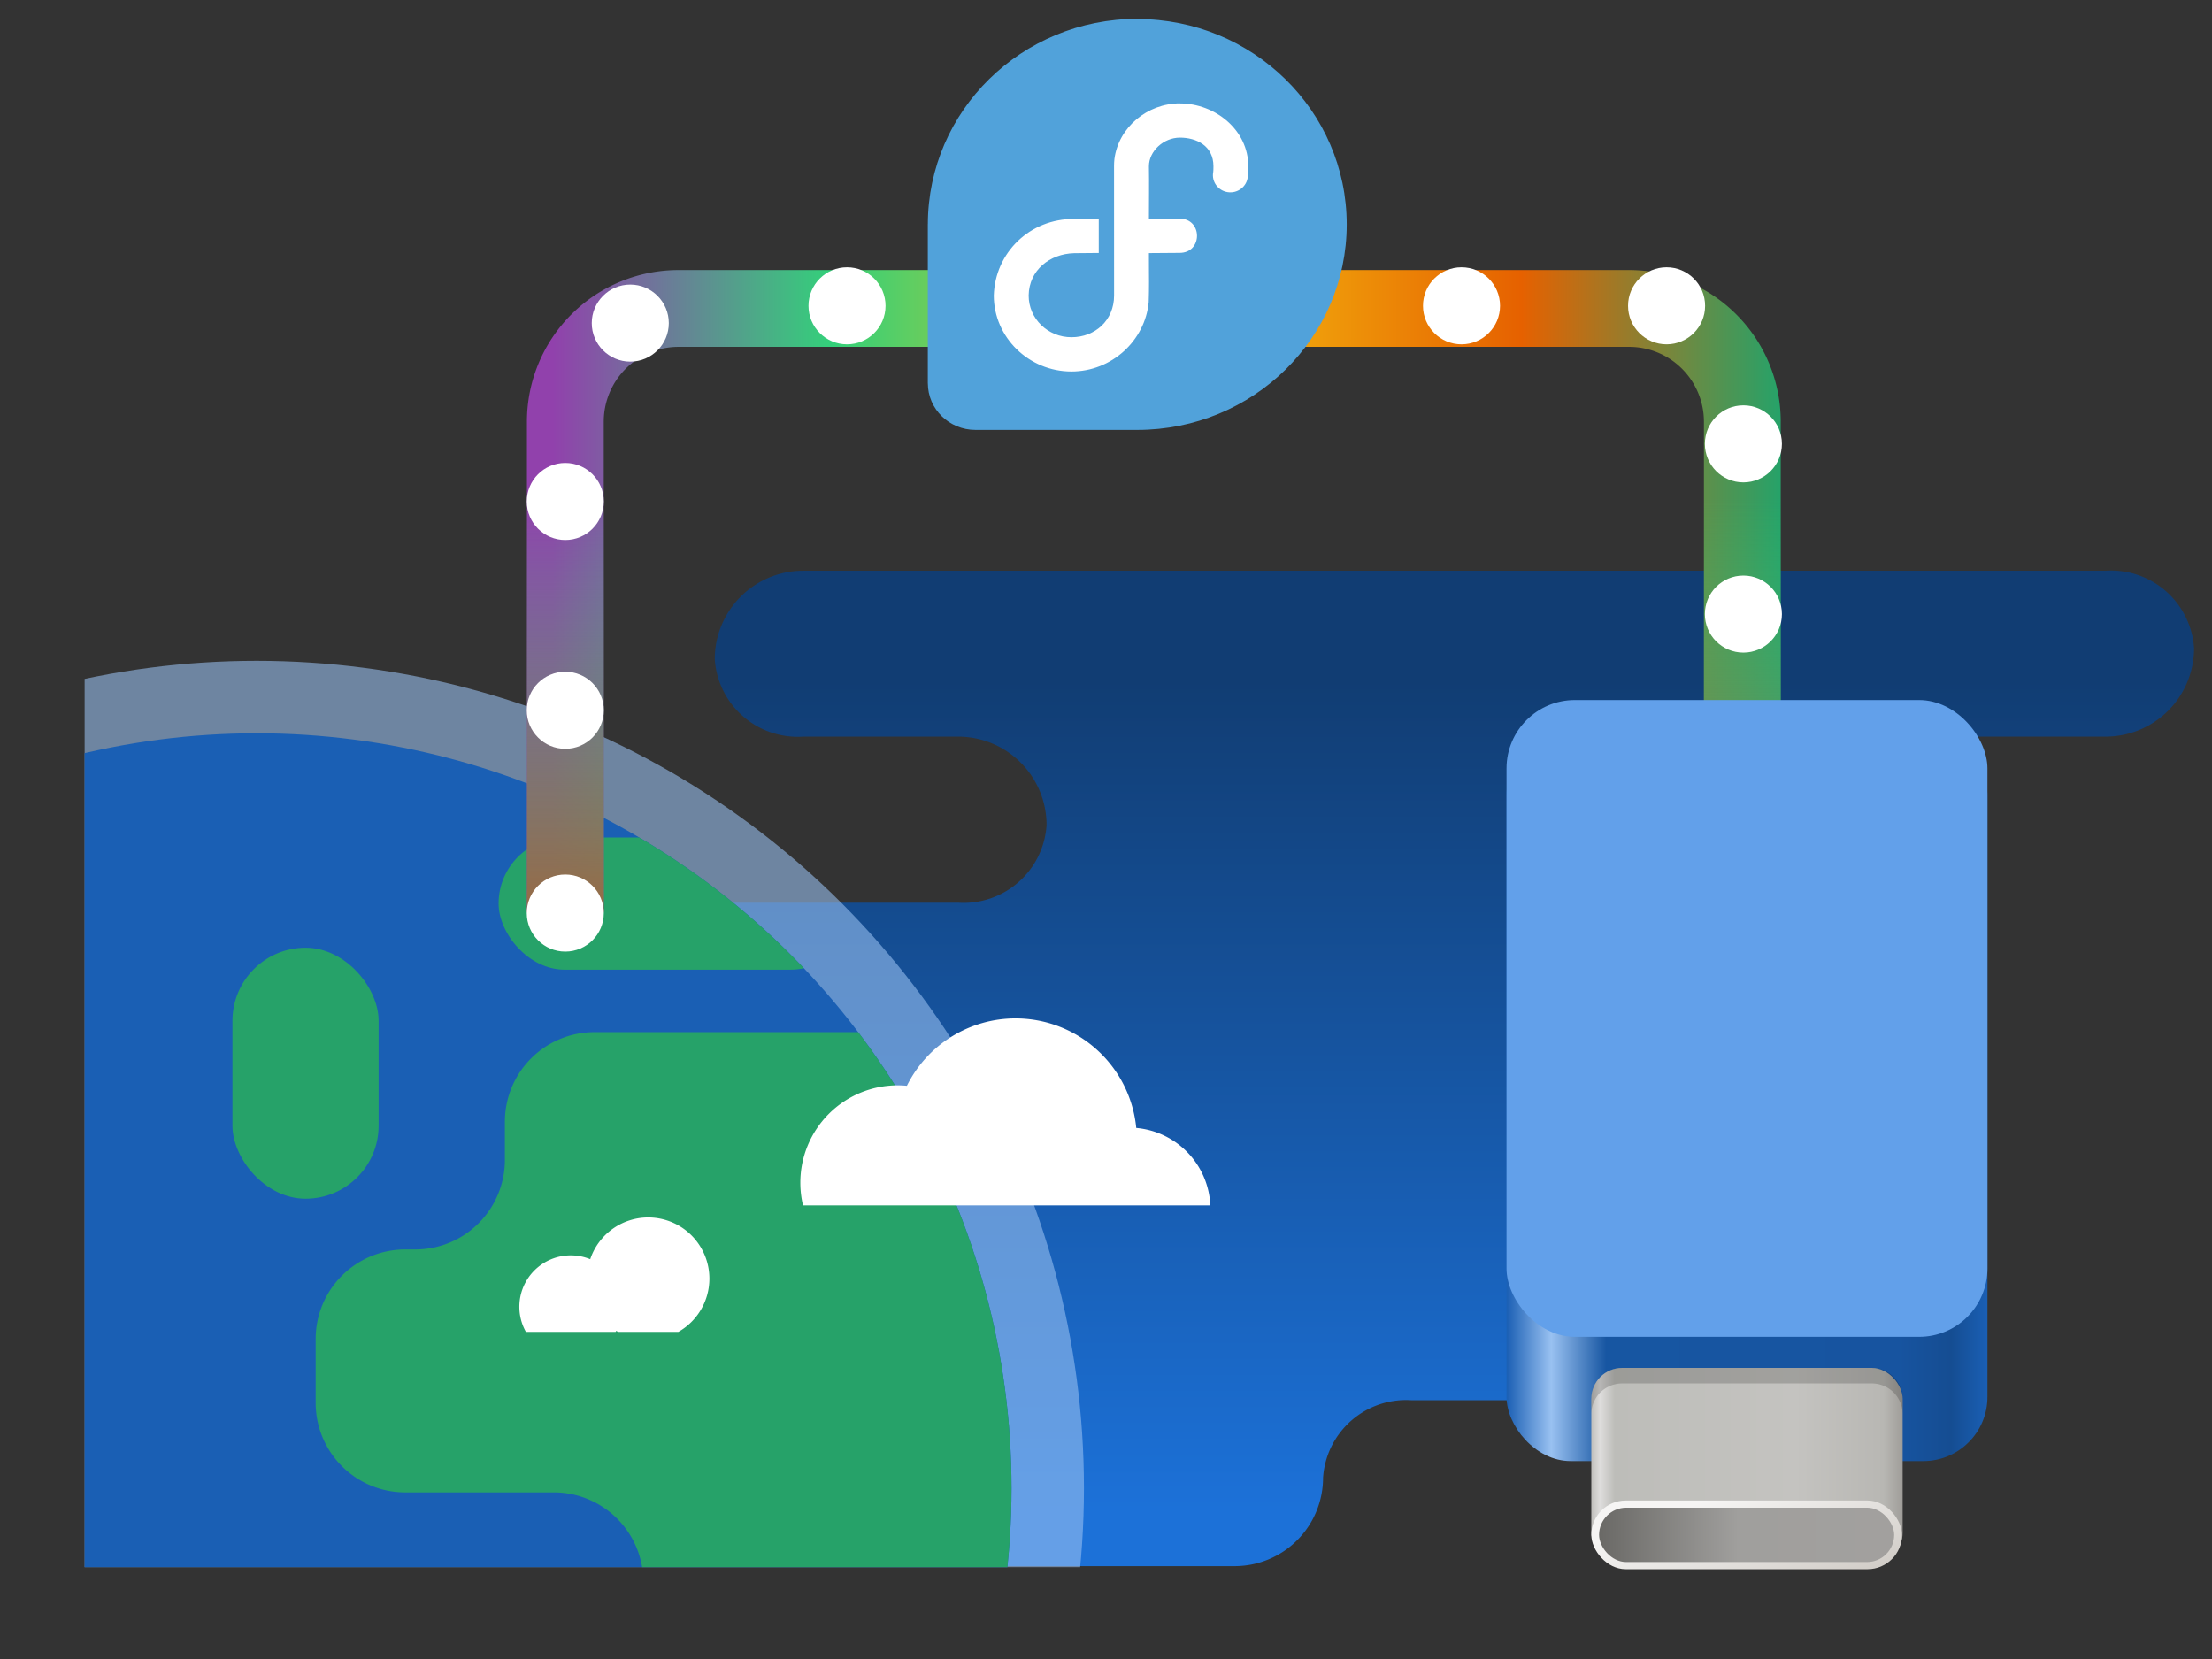 <svg height="600" width="800" xmlns:xlink="http://www.w3.org/1999/xlink" xmlns="http://www.w3.org/2000/svg"><rect width="100%" height="100%" fill="#333333" stroke="none"/><defs><linearGradient id="f"><stop style="stop-color:#1a5fb4;stop-opacity:1" offset="0"/><stop style="stop-color:#99c1f1;stop-opacity:1" offset=".093"/><stop style="stop-color:#1756a2;stop-opacity:1" offset=".207"/><stop style="stop-color:#1754a0;stop-opacity:1" offset=".815"/><stop style="stop-color:#154d92;stop-opacity:1" offset=".924"/><stop style="stop-color:#1a5fb4;stop-opacity:1" offset="1"/></linearGradient><linearGradient id="b"><stop style="stop-color:#986a44;stop-opacity:1" offset="0"/><stop style="stop-color:#33d17a;stop-opacity:0" offset="1"/></linearGradient><linearGradient xlink:href="#a" id="k" x1="1480" y1="-2143.216" x2="1719.727" y2="-2143.216" gradientUnits="userSpaceOnUse" gradientTransform="translate(0 -64.796)"/><linearGradient id="a"><stop style="stop-color:#9141ac;stop-opacity:1" offset="0"/><stop style="stop-color:#33d17a;stop-opacity:1" offset=".228"/><stop style="stop-color:#f5c211;stop-opacity:1" offset=".511"/><stop style="stop-color:#e66100;stop-opacity:1" offset=".789"/><stop style="stop-color:#26a269;stop-opacity:1" offset="1"/></linearGradient><linearGradient xlink:href="#b" id="l" gradientUnits="userSpaceOnUse" gradientTransform="translate(0 -64.796)" x1="1485.487" y1="-2061.475" x2="1485.487" y2="-2142.47"/><linearGradient gradientTransform="matrix(1.517 0 0 1.517 1644.085 -2438.92)" y2="281" x2="66.088" y1="281" x1="26" gradientUnits="userSpaceOnUse" id="n" xlink:href="#c"/><linearGradient id="c"><stop offset="0" style="stop-color:#c0bfbc;stop-opacity:1"/><stop style="stop-color:#dedddc;stop-opacity:1" offset=".028"/><stop style="stop-color:#bdbdb9;stop-opacity:1" offset=".075"/><stop offset=".655" style="stop-color:#c4c3c0;stop-opacity:1"/><stop style="stop-color:#b8b7b3;stop-opacity:1" offset=".939"/><stop offset="1" style="stop-color:#9f9d99;stop-opacity:1"/></linearGradient><linearGradient y2="304.634" x2="46.643" y1="287.079" x1="40.279" gradientTransform="matrix(1.517 0 0 1.517 1644.085 -2444.986)" gradientUnits="userSpaceOnUse" id="o" xlink:href="#d"/><linearGradient id="d"><stop style="stop-color:#f6f5f4;stop-opacity:1" offset="0"/><stop style="stop-color:#cbc6c0;stop-opacity:1" offset="1"/></linearGradient><linearGradient y2="291.5" x2="65" y1="291.5" x1="27" gradientTransform="matrix(1.517 0 0 1.517 1644.085 -2444.986)" gradientUnits="userSpaceOnUse" id="p" xlink:href="#e"/><linearGradient id="e"><stop offset="0" style="stop-color:#6a6966;stop-opacity:1"/><stop style="stop-color:#a09f9d;stop-opacity:1" offset=".471"/><stop offset="1" style="stop-color:#a2a09e;stop-opacity:1"/></linearGradient><linearGradient xlink:href="#f" id="m" x1="1666.955" y1="-2041.591" x2="1760.87" y2="-2041.591" gradientUnits="userSpaceOnUse"/><linearGradient xlink:href="#g" id="h" x1="460" y1="550" x2="460" y2="250" gradientUnits="userSpaceOnUse" gradientTransform="matrix(.54 0 0 .54 1371.258 -2306.458)"/><linearGradient id="g"><stop style="stop-color:#1c71d8;stop-opacity:1" offset="0"/><stop style="stop-color:#113d73;stop-opacity:1" offset="1"/></linearGradient><clipPath clipPathUnits="userSpaceOnUse" id="i"><rect style="fill:#9141ac;fill-opacity:1;stroke:none;stroke-width:30;stroke-linecap:round;stroke-linejoin:round;stroke-miterlimit:4;stroke-dasharray:none;stroke-opacity:.482;stop-color:#000" width="443.742" height="423.922" x="2.836" y="361.125" rx="0" ry="0"/></clipPath><clipPath clipPathUnits="userSpaceOnUse" id="j"><circle style="display:inline;fill:#9141ac;fill-opacity:1;stroke:none;stroke-width:30;stroke-linecap:round;stroke-linejoin:round;stroke-miterlimit:4;stroke-dasharray:none;stroke-opacity:.482;stop-color:#000" cx="60.445" cy="758.586" r="252.859"/></clipPath></defs><g transform="matrix(1.852 0 0 1.852 -2541.073 4267.785)"><path style="fill:url(#h);fill-opacity:1;stroke-width:4.499;-inkscape-stroke:none;stop-color:#000" d="M1511.65-2175.688a16.235 16.235 0 0 0 17.278 15.12h30.238a17.279 17.279 0 0 1 17.28 17.278 16.25 16.25 0 0 1-17.28 15.153h-77.377a17.279 17.279 0 0 0-17.279 17.279 16.235 16.235 0 0 0 17.279 15.12h1.782a17.279 17.279 0 0 1 17.28 17.279 16.219 16.219 0 0 0 17.278 15.084h8.64a17.279 17.279 0 0 1 17.278 17.28 13.138 13.138 0 0 1-10.799 15.118v32.398h79.915a17.279 17.279 0 0 0 17.28-17.279 16.235 16.235 0 0 1 17.278-15.119h84.235a17.279 17.279 0 0 0 17.279-17.279 16.235 16.235 0 0 0-17.28-15.119h-8.639a17.279 17.279 0 0 1-17.279-17.279 16.219 16.219 0 0 1 17.28-15.084h16.738a17.279 17.279 0 0 0 17.28-17.279 16.235 16.235 0 0 0-17.28-15.12h-54.536a17.279 17.279 0 0 1-17.28-17.279 16.25 16.25 0 0 1 17.28-15.153h97.734a17.279 17.279 0 0 0 17.279-17.279 16.235 16.235 0 0 0-17.28-15.119h-254.324a17.279 17.279 0 0 0-17.278 17.28z"/><g clip-path="url(#i)" transform="matrix(.583 0 0 .583 1386.942 -2456.06)" style="display:inline"><circle style="fill:#99c1f1;fill-opacity:.581;stroke:none;stroke-width:30;stroke-linecap:round;stroke-linejoin:round;stroke-miterlimit:4;stroke-dasharray:none;stroke-opacity:.482;stop-color:#000" cx="60.445" cy="758.586" r="277.127"/><g clip-path="url(#j)"><circle style="fill:#1a5fb4;fill-opacity:1;stroke:none;stroke-width:30;stroke-linecap:round;stroke-linejoin:round;stroke-miterlimit:4;stroke-dasharray:none;stroke-opacity:.482;stop-color:#000" cx="60.445" cy="758.586" r="252.859"/><path style="fill:#26a269;fill-opacity:1;stroke:none;stroke-width:30;stroke-linecap:round;stroke-linejoin:round;stroke-miterlimit:4;stroke-dasharray:none;stroke-opacity:.482;stop-color:#000" d="M143.604 635.834v12.787a30 30 135 0 1-30 30h-3.381a30 30 135 0 0-30 30v21.38a30 30 45 0 0 30 30h49.771a30 30 45 0 1 30 30 22.292 22.292 17.9 0 0 30 9.69h74.567a30 30 135 0 0 30-30V635.834a30 30 45 0 0-30-30H173.604a30 30 135 0 0-30 30z"/><rect style="fill:#26a269;fill-opacity:1;stroke:none;stroke-width:30;stroke-linecap:round;stroke-linejoin:round;stroke-miterlimit:4;stroke-dasharray:none;stroke-opacity:.482;stop-color:#000" width="48.962" height="84.074" x="52.351" y="577.554" rx="24.481" ry="24.481"/><rect style="fill:#26a269;fill-opacity:1;stroke:none;stroke-width:30;stroke-linecap:round;stroke-linejoin:round;stroke-miterlimit:4;stroke-dasharray:none;stroke-opacity:.482;stop-color:#000" width="119.844" height="44.28" x="141.501" y="540.627" rx="22.14" ry="22.14"/></g><path style="fill:#fff;fill-opacity:1;stroke:none;stroke-width:30;stroke-linecap:round;stroke-linejoin:round;stroke-miterlimit:4;stroke-dasharray:none;stroke-opacity:.482;stop-color:#000" d="M314.623 601.228a40.625 40.625 0 0 0-36.363 22.576 32.599 32.599 0 0 0-3.09-.148 32.599 32.599 0 0 0-32.6 32.6 32.599 32.599 0 0 0 .9 7.61h136.434a27.262 27.262 0 0 0-24.814-25.949 40.625 40.625 0 0 0-40.434-36.69 40.625 40.625 0 0 0-.033 0zM191.617 667.906a20.492 20.492 0 0 0-19.428 13.979 17.222 17.222 0 0 0-6.513-1.281 17.222 17.222 0 0 0-17.223 17.222 17.222 17.222 0 0 0 2.192 8.408h30.058a17.222 17.222 0 0 0 .201-.367 20.492 20.492 0 0 0 .623.367h20.176a20.492 20.492 0 0 0 10.406-17.836 20.492 20.492 0 0 0-20.492-20.492z"/></g><path style="fill:none;fill-opacity:1;stroke:url(#k);stroke-width:15;stroke-linecap:butt;stroke-linejoin:miter;stroke-miterlimit:4;stroke-dasharray:none;stroke-opacity:1" d="M1482.469-2126.271v-95.807a22.105 22.105 135 0 1 22.105-22.106h185.637a22.105 22.105 45 0 1 22.105 22.106v90.407"/><path style="fill:none;fill-opacity:1;stroke:url(#l);stroke-width:15;stroke-linecap:butt;stroke-linejoin:miter;stroke-miterlimit:4;stroke-dasharray:none;stroke-opacity:1" d="M1482.469-2126.271v-93.497a22.105 22.105 135 0 1 22.105-22.106h185.637a22.105 22.105 45 0 1 22.105 22.105v88.098"/><g transform="translate(-.689 -1.768)"><rect ry="12.532" rx="12.532" y="-2159.88" x="1666.955" height="142.553" width="93.915" style="display:inline;fill:url(#m);fill-opacity:1;stroke-width:5.629;enable-background:new;stop-color:#000"/><rect style="display:inline;vector-effect:none;fill:url(#n);fill-opacity:1;stroke:none;stroke-width:9.099;stroke-linecap:butt;stroke-linejoin:miter;stroke-miterlimit:4;stroke-dasharray:none;stroke-dashoffset:0;stroke-opacity:1;marker:none;marker-start:none;marker-mid:none;marker-end:none;paint-order:normal;enable-background:new" width="60.795" height="38.228" x="1683.515" y="-2035.525" rx="6.032" ry="6.032"/><rect style="display:inline;vector-effect:none;fill:url(#o);fill-opacity:1;stroke:none;stroke-width:9.099;stroke-linecap:butt;stroke-linejoin:miter;stroke-miterlimit:4;stroke-dasharray:none;stroke-dashoffset:0;stroke-opacity:1;marker:none;marker-start:none;marker-mid:none;marker-end:none;paint-order:normal;enable-background:new" width="60.661" height="13.409" x="1683.515" y="-2009.624" rx="6.705" ry="6.705"/><rect ry="5.308" rx="5.308" y="-2008.227" x="1685.032" height="10.616" width="57.628" style="display:inline;vector-effect:none;fill:url(#p);fill-opacity:1;stroke:none;stroke-width:9.099;stroke-linecap:butt;stroke-linejoin:miter;stroke-miterlimit:4;stroke-dasharray:none;stroke-dashoffset:0;stroke-opacity:1;marker:none;marker-start:none;marker-mid:none;marker-end:none;paint-order:normal;enable-background:new"/><path style="display:inline;vector-effect:none;fill:#000;fill-opacity:.177;stroke:none;stroke-width:9.099;stroke-linecap:butt;stroke-linejoin:miter;stroke-miterlimit:4;stroke-dasharray:none;stroke-dashoffset:0;stroke-opacity:1;marker:none;marker-start:none;marker-mid:none;marker-end:none;paint-order:normal;enable-background:new" d="M1689.545-2035.525a6.016 6.016 0 0 0-6.03 6.03v3.034a6.016 6.016 0 0 1 6.03-6.03h48.734a6.016 6.016 0 0 1 6.03 6.03v-3.033a6.016 6.016 0 0 0-6.03-6.03z"/><rect style="display:inline;fill:#62a0ea;fill-opacity:1;stroke-width:5.258;enable-background:new;stop-color:#000" width="93.915" height="124.355" x="1666.955" y="-2165.946" rx="13.352" ry="13.352"/></g><circle style="fill:#fff;fill-opacity:1;stroke:none;stroke-width:15;stroke-linejoin:round;stroke-miterlimit:4;stroke-dasharray:none;stop-color:#000" cx="1482.458" cy="-2126.115" r="7.523"/><circle style="fill:#fff;fill-opacity:1;stroke:none;stroke-width:15;stroke-linejoin:round;stroke-miterlimit:4;stroke-dasharray:none;stop-color:#000" cx="1482.458" cy="-2206.49" r="7.523"/><circle style="fill:#fff;fill-opacity:1;stroke:none;stroke-width:15;stroke-linejoin:round;stroke-miterlimit:4;stroke-dasharray:none;stop-color:#000" cx="1495.152" cy="-2241.324" r="7.523"/><circle style="fill:#fff;fill-opacity:1;stroke:none;stroke-width:15;stroke-linejoin:round;stroke-miterlimit:4;stroke-dasharray:none;stop-color:#000" cx="1537.477" cy="-2244.701" r="7.523"/><circle style="fill:#fff;fill-opacity:1;stroke:none;stroke-width:15;stroke-linejoin:round;stroke-miterlimit:4;stroke-dasharray:none;stop-color:#000" cx="1577.523" cy="-2244.701" r="7.523"/><circle style="fill:#fff;fill-opacity:1;stroke:none;stroke-width:15;stroke-linejoin:round;stroke-miterlimit:4;stroke-dasharray:none;stop-color:#000" cx="1617.523" cy="-2244.701" r="7.523"/><circle style="fill:#fff;fill-opacity:1;stroke:none;stroke-width:15;stroke-linejoin:round;stroke-miterlimit:4;stroke-dasharray:none;stop-color:#000" cx="1657.477" cy="-2244.701" r="7.523"/><circle style="fill:#fff;fill-opacity:1;stroke:none;stroke-width:15;stroke-linejoin:round;stroke-miterlimit:4;stroke-dasharray:none;stop-color:#000" cx="1697.523" cy="-2244.701" r="7.523"/><circle style="fill:#fff;fill-opacity:1;stroke:none;stroke-width:15;stroke-linejoin:round;stroke-miterlimit:4;stroke-dasharray:none;stop-color:#000" cx="1712.523" cy="-2217.744" r="7.523"/><circle style="fill:#fff;fill-opacity:1;stroke:none;stroke-width:15;stroke-linejoin:round;stroke-miterlimit:4;stroke-dasharray:none;stop-color:#000" cx="1712.523" cy="-2184.5" r="7.523"/><circle style="fill:#fff;fill-opacity:1;stroke:none;stroke-width:15;stroke-linejoin:round;stroke-miterlimit:4;stroke-dasharray:none;stop-color:#000" cx="1482.458" cy="-2165.714" r="7.523"/><g transform="matrix(.74 0 0 .74 404.191 -569.29)"><circle style="fill:#fff;fill-opacity:1;stroke-width:2;-inkscape-stroke:none;stop-color:#000" cx="1607.074" cy="-2285.013" r="49.297"/><path d="M1608.089-2339.798c-30.525 0-55.239 24.26-55.293 54.212h-.01v41.967h.01c.015 6.792 5.632 12.295 12.56 12.295h42.738c30.53-.02 55.239-24.277 55.239-54.213 0-29.952-24.742-54.213-55.293-54.213zm11.23 22.323c9.283 0 18.047 6.971 18.047 16.588 0 .892.01 1.784-.144 2.796-.257 2.558-2.64 4.397-5.236 4.036-2.596-.365-4.357-2.783-3.877-5.312.044-.288.06-.742.06-1.52 0-5.454-4.55-7.56-8.85-7.56s-8.176 3.546-8.18 7.56c.073 4.64 0 9.243 0 13.876l7.98-.059c6.231-.126 6.301 9.077.072 9.034l-8.051.06c-.02 3.731.029 3.056.01 4.936 0 0 .067 4.565-.071 8.024-.963 10.162-9.784 18.283-20.384 18.283-11.237 0-20.492-9.007-20.492-20.054.338-11.361 9.574-20.298 21.21-20.195l6.49-.048v9.018l-6.49.058h-.034c-6.393.185-11.874 4.445-11.976 11.16 0 6.119 5.04 11.021 11.296 11.021 6.247 0 11.247-4.458 11.247-11.01l-.01-34.152c0-.634.024-1.138.095-1.837 1.055-8.354 8.672-14.72 17.295-14.72z" style="fill:#51a2da;stroke-width:.54"/></g></g></svg>